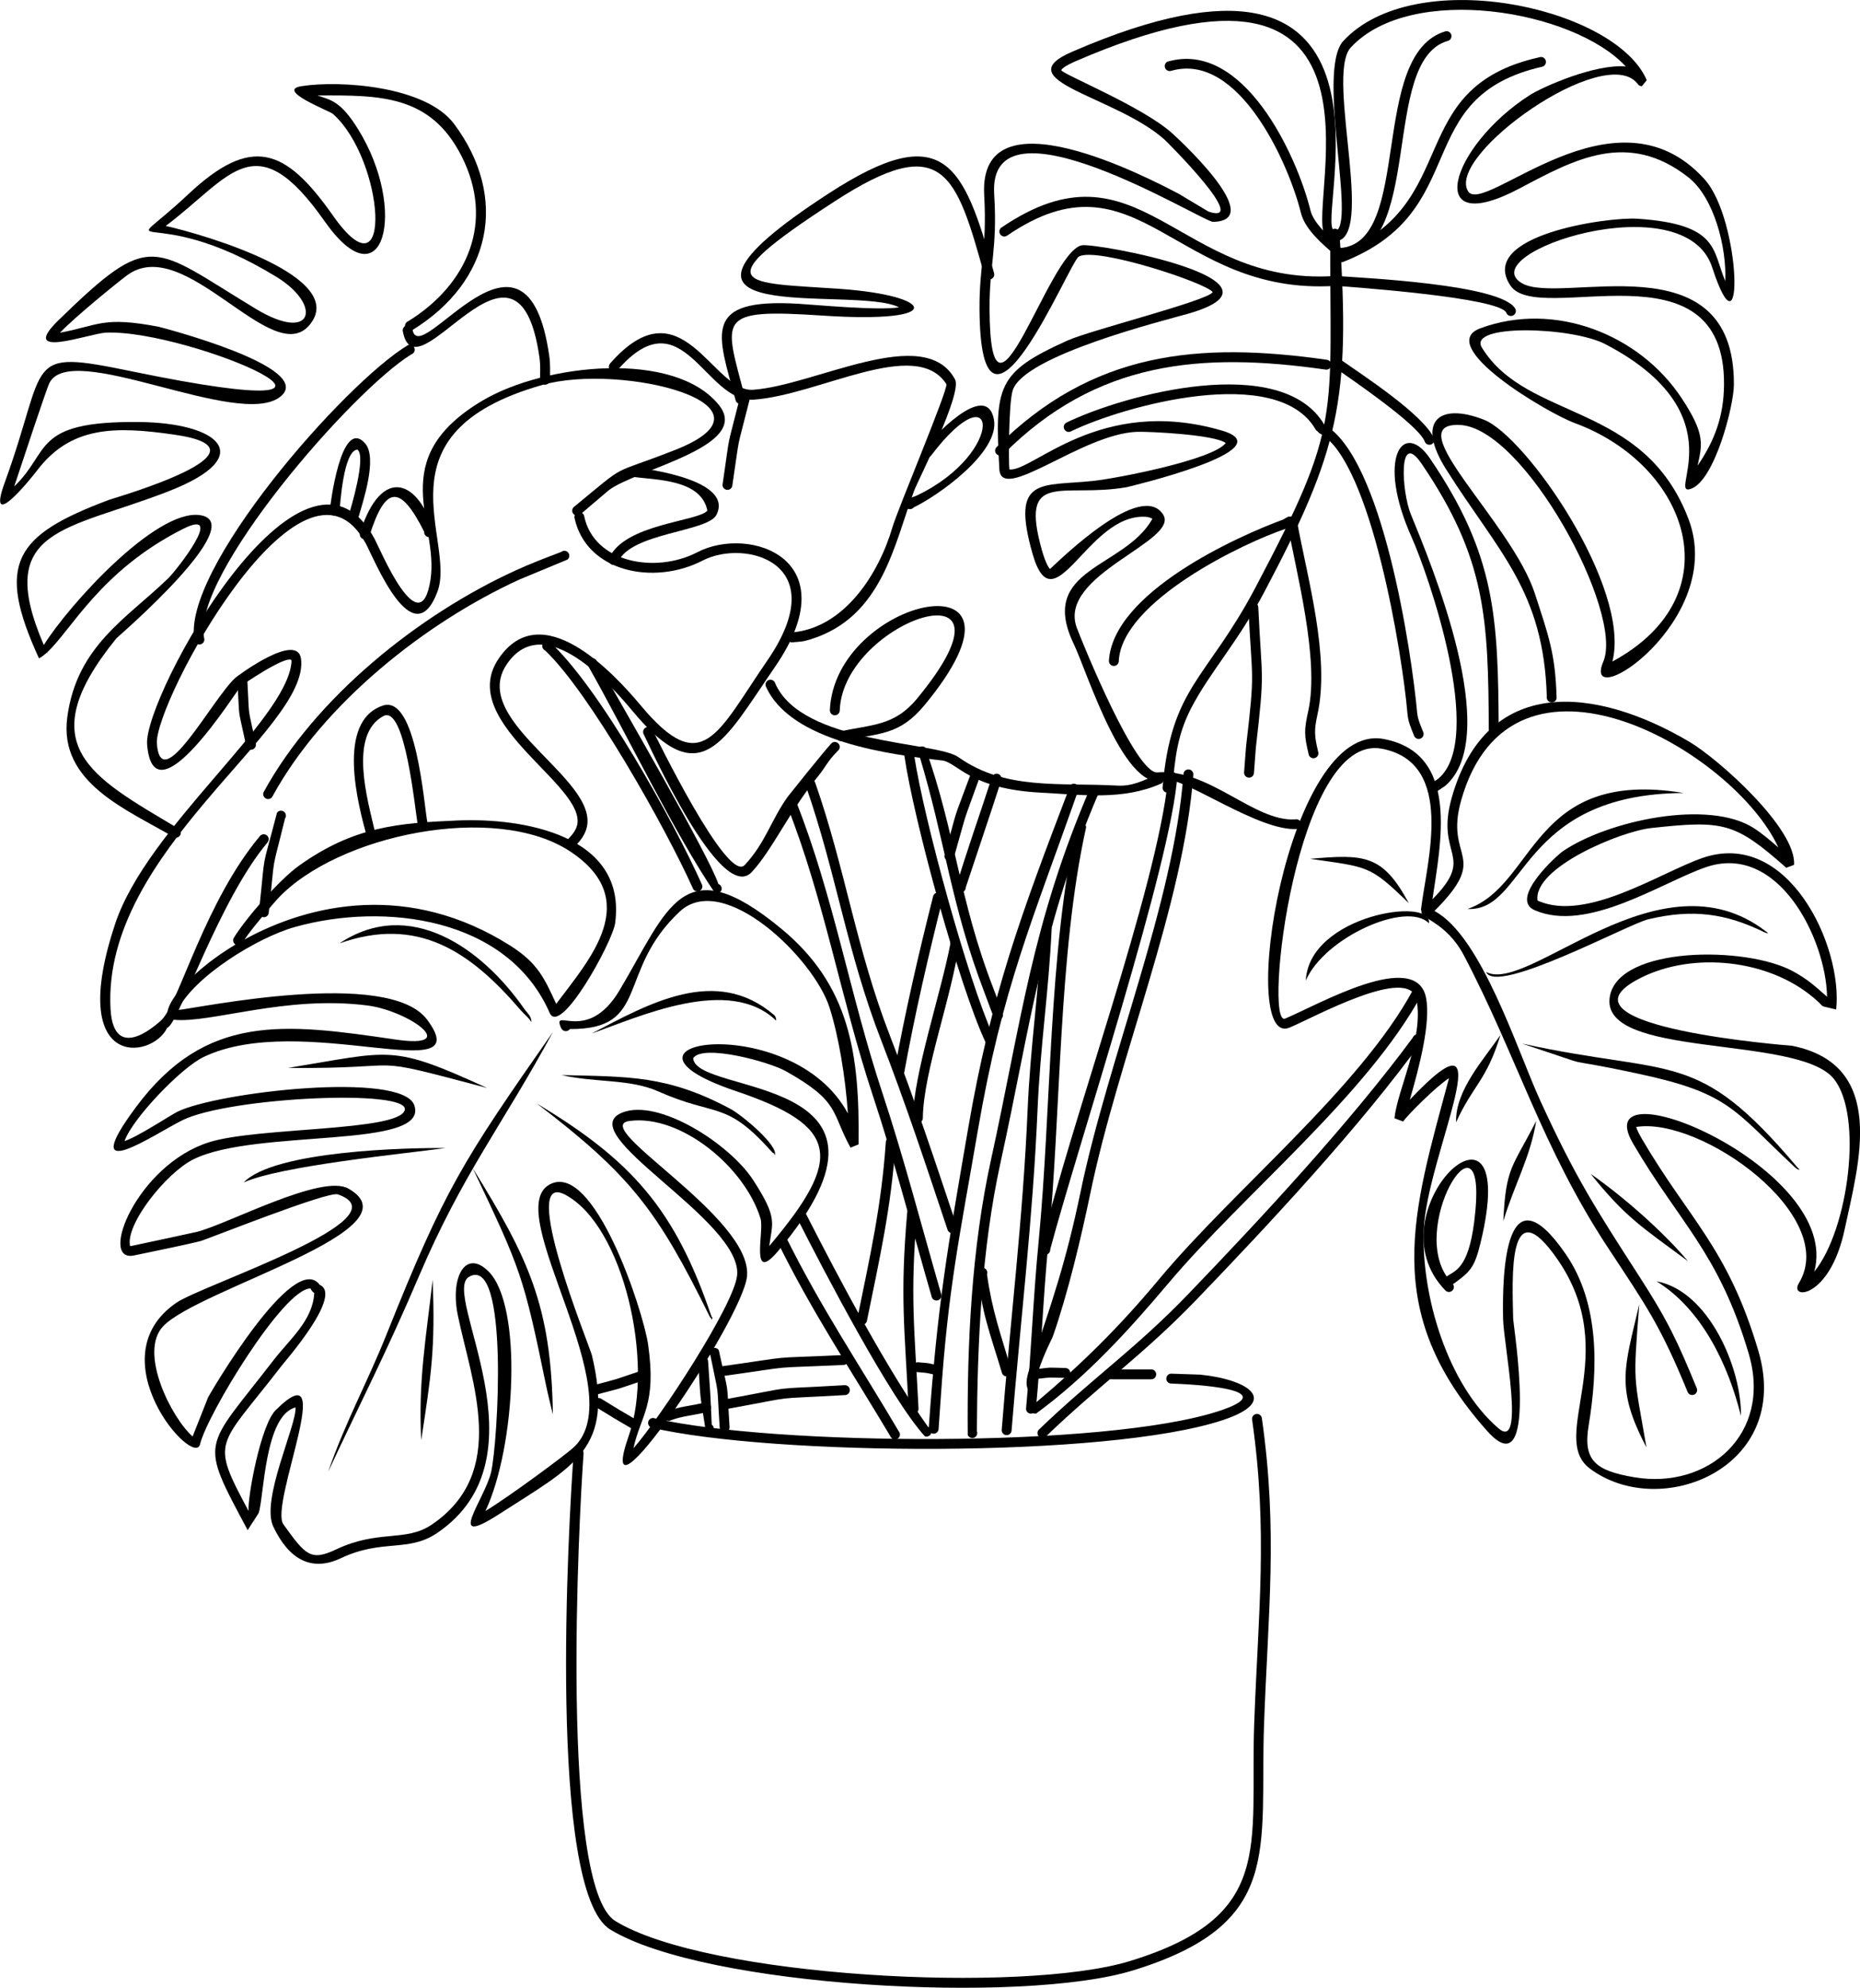 <?xml version="1.0" encoding="UTF-8"?><svg id="Layer_2" xmlns="http://www.w3.org/2000/svg" viewBox="0 0 405.87 433.59"><g id="Layer_1-2"><path d="M129.6,302.14c6.64-1.8,3.28-.79,10.06-3.07.56-.2,1.18.1,1.37.67.19.56-.1,1.18-.67,1.37-6.97,2.35-3.45,1.29-10.56,3.18-.59.06-1.12-.38-1.18-.97-.06-.59.38-1.12.97-1.18h0Z" style="fill-rule:evenodd;"/><path d="M156.9,298.11c18.06-2.55,9.01-1.71,27.15-2.54.6,0,1.08.48,1.08,1.08s-.48,1.08-1.08,1.08c-17.83.82-8.97,0-26.57,2.46-.57.16-1.17-.18-1.33-.75-.16-.57.18-1.17.75-1.33h0Z" style="fill-rule:evenodd;"/><path d="M157.8,305.31c17.51-3.2,8.66-2.13,26.56-3.17.6,0,1.08.48,1.08,1.08s-.48,1.08-1.08,1.08c-17.53,1.02-8.89-.02-25.92,3.07-.57.18-1.17-.14-1.35-.71-.18-.57.14-1.17.71-1.35h0Z" style="fill-rule:evenodd;"/><path d="M145.37,307.92c3.23-1.24,5.04-1.16,8.34-1.98.56-.2,1.18.1,1.37.67.2.56-.1,1.18-.67,1.37-2.75.69-5.45.87-7.9,1.77-.51.32-1.17.16-1.49-.34-.32-.51-.16-1.17.34-1.49h0Z" style="fill-rule:evenodd;"/><path d="M142.8,309.36c25.93,6.02,98.48,6.57,123.28-1.61,14.38-4.75-5.62-5.79-10.46-5.96-.6.02-1.1-.44-1.12-1.04s.44-1.1,1.04-1.12l6.32.21c10.49,1.04,17.77,5.72,4.82,9.97-25.28,8.3-98.08,7.74-124.47,1.61-.57-.16-.91-.76-.75-1.33.16-.57.76-.91,1.33-.75h0Z" style="fill-rule:evenodd;"/><path d="M225.27,298.75c4.85-.56,2.45-.45,7.19-.36.6,0,1.08.48,1.08,1.08s-.48,1.08-1.08,1.08c-4.52-.09-2.33-.19-6.55.26-.57.18-1.17-.14-1.35-.71-.18-.57.14-1.17.71-1.35h0Z" style="fill-rule:evenodd;"/><path d="M242.46,298.7h8.75c.6,0,1.08.48,1.08,1.08s-.48,1.08-1.08,1.08h-8.75c-.6,0-1.08-.48-1.08-1.08s.48-1.08,1.08-1.08h0Z" style="fill-rule:evenodd;"/><path d="M127.34,317.06c-1.03,14.02-5.26,94.5,6.94,101.97,20.03,12.27,88.81,15.93,112.3,8.72,31.8-9.76,26.14-25.05,27.1-51.79.87-24.14,3.03-41.88-.45-66.26-.12-.58.26-1.15.84-1.27.58-.12,1.15.26,1.27.84,3.53,24.69,1.37,42.35.49,66.77-.99,27.54,4.4,43.63-28.64,53.77-24.09,7.4-93.4,3.66-114.02-8.93-13.76-8.4-9.11-88.72-7.99-104.04.06-.59.59-1.03,1.18-.97.59.06,1.03.59.97,1.18h0Z" style="fill-rule:evenodd;"/><path d="M131.27,305.15c5.21,3.19,2.62,1.64,7.79,4.67.49.34.62,1.01.28,1.5s-1.01.62-1.5.28c-5.06-2.96-2.45-1.4-7.83-4.7-.48-.35-.59-1.02-.24-1.51.35-.48,1.02-.59,1.51-.24h0Z" style="fill-rule:evenodd;"/><path d="M310.3,216.79c-11.93,22.06-38.88,43.59-55.42,63.21-8.72,10.34-17.84,20.31-28.8,28.34-.59.09-1.14-.31-1.24-.9-.09-.59.31-1.14.9-1.24,10.34-8.68,18.55-16.81,27.26-27.26,16.16-19.39,43.68-41.53,55.31-62.97.23-.55.86-.82,1.41-.59.55.23.82.86.59,1.41h0Z" style="fill-rule:evenodd;"/><path d="M226.62,311.91c11.53-11.14,21.21-17.72,32.67-29.64,15.96-16.59,35.43-37.54,48.99-55.93.2-.56.81-.86,1.37-.67.56.2.86.81.67,1.37-13.24,18.39-33.38,39.98-49.25,56.46-11.68,12.13-21.14,18.56-32.76,29.76-.37.47-1.05.54-1.52.17-.47-.37-.54-1.05-.17-1.52h0Z" style="fill-rule:evenodd;"/><path d="M310.09,198.27c1.21-10.18,7.64-31.88-8.58-34.96-18.72-3.55-25.91,60.88-21.08,58.87,7.02-2.92,28.62-15.4,30.75-4.52,1.06,5.39-1.48,15.09-3.54,22.21,21.46-22.64,3.68,12.19,3.04,28.33-.58,14.55,5.3,33.93,16.31,43.36,5.89,5.05,1.12-18.33,1-23.82-.22-10.19.47-33.28,13.64-14.23,7.48,10.82,7.06,25.13,5.02,37.48-1.25,7.59,1.49,9.81,10,11.24,15.96,2.7,30.16-9.33,24.93-26.99-6.53-22.04-15.09-28.44-25.25-45.84-10.51-18.01,45.77,5.4,39.56,27.98,7.49-9.16,10.73-34.21,4.22-42.12-7.94-9.67-51.52-4.19-48.8-18.05,2.12-10.81,29.57-10.92,39.86-5.39,3.31,1.78,4.95,3.34,7.51,5.6-.2-12.43-10.58-33.83-26.57-28.22-9.78,3.43-25.81,14.3-37.22,9.34-5.68-2.47,4.82-11.96,6.12-12.85,9.78-6.68,31.79-11.44,41.7-5.05,1.77,1.14,3.6,2.68,5.34,4.21-9.57-20.97-58.19-49.23-69.22-10.25-3.7,13.09,6.56,11.71-5.82,24.11,10.25,5.43,18.06,30.39,23.06,41.3,7.64,16.68,11.95,23.38,21.67,38.45,6.13,9.5,8.28,14.04,12.53,24.4.19.56-.1,1.18-.67,1.37-.56.19-1.18-.1-1.37-.67-5.93-14.46-8.94-18.62-17.36-31.41-14.46-21.97-19.95-41.94-31.43-63.74-3.9-7.41-9.62-7.97-9.26-9.67-.07-.14-.11-.31-.11-.48h0ZM304.57,243.21h-.04s-.15.21-.15.21l.19-.21h0ZM312.53,196.21c9.7-9.82.57-9.22,4.25-22.21,7.6-26.85,31.37-24.29,51.84-12.21,6.37,3.76,23.43,18.97,22.86,26.86l-1.7.63c-11.23-9.9-13.62-10.4-29.51-8.66-6.6.72-25.73,8.61-24.77,15.79.06.06.21.13.25.14,10.6,4.48,26.41-6.14,35.66-9.38,18.74-6.56,30.76,19.22,29.26,33.03-4.81-1.22-1.4.11-5.99-3.42-10.12-7.8-26.53-9.2-37.76-2.9-18.28,10.25,34.06,14.22,34.13,14.23,20.98,4.22,14.47,25.9,11.48,40.01-3.24,15.29-12.24,15.47-9.99,11.76,8.9-14.73-21.45-36.37-35.52-34.06.25.82.92,2.01,1.21,2.51,10.3,17.64,18.79,23.79,25.46,46.33,7.55,25.53-21.42,37.19-36.78,25.66-9.17-6.88,7.24-24.95-7.02-45.58-10.97-15.88-9.88,4.22-9.7,12.95.03,1.31,5.77,37.29-5.68,24.44-23.4-26.26-16.21-47.57-8.32-76.95-2.83,1.8-9.11,8.1-10.01,9.45l-1.89-.71c.58-6.08,6.44-17.39,4.81-25.87-1.49-7.71-22.44,3.91-27.7,6.09-11.52,4.77-.69-66.96,20.56-62.94,16.76,3.17,12.33,22.98,10.61,35.02h0Z" style="fill-rule:evenodd;"/><path d="M315.46,281.54c-16.96-17.18,16.86-48.7,7.62-10.49-1.33,5.49-2.23,6.32-6.02,9.07.27.4.25.94-.08,1.32-.39.45-1.08.49-1.52.1h0ZM315.68,278.44c1.69-1.27,4.67-1.47,6-11.9,3.5-27.34-14.24-.2-6,11.9h0Z" style="fill-rule:evenodd;"/><path d="M320.23,198.27c15.02-5.17,13.86-30.79,47.16-25.3-36.07.23-34.22,25.93-47.16,25.3h0Z" style="fill-rule:evenodd;"/><path d="M324.29,212.01c9.21,4.95,37.88-26.68,61.01-8.87l-.03-.02c.39.27.21.12.55.45-.28-.04-.44-.05-.7-.17-8.53-4.18-15.74-5.19-25.46-2.88-4.36,1.04-33.31,16.68-35.37,11.48h0Z" style="fill-rule:evenodd;"/><path d="M285.87,187.33c11.8-1.02,15.82-1,21.55,9.68-8.59-8.36-8.82-7.83-21.55-9.68h0Z" style="fill-rule:evenodd;"/><path d="M284.94,213.88c.71-14.26,27.8-18.44,26.86-12.49-4.8-4.94-22.77,3.03-26.86,12.49h0Z" style="fill-rule:evenodd;"/><path d="M327.42,225.75c-3.1,10.11-6.09,11.05-9.68,19.05-.25-6.91,6.04-13.71,9.68-19.05h0Z" style="fill-rule:evenodd;"/><path d="M335.22,244.49c-1.31,8.04-4.67,13.61-7.18,21.86.55-11.97,2.01-11.65,7.18-21.86h0Z" style="fill-rule:evenodd;"/><path d="M332.1,227.63c33.26,7.25,38.04.92,59.94,26.81.28.33.4.41.65.68-.44.1-1.03-.51-1.3-.76-13.28-12.45-14.11-15.94-34.11-20.2-20.05-4.27-5.97-.21-25.18-6.53h0Z" style="fill-rule:evenodd;"/><path d="M347.09,256.05c7.03,4.87,15.85,12.62,21.24,19.05-10.13-7.52-13.49-9.43-21.24-19.05h0Z" style="fill-rule:evenodd;"/><path d="M361.46,279.48c11.45,2.11,18.6,19.06,18.43,29.36-2.73-11.01-8.45-23.22-18.43-29.36h0Z" style="fill-rule:evenodd;"/><path d="M357.71,284.47c-1.39,17.8-1.22,15.06,1.56,31.23-6.86-13.04-4.77-17.4-1.56-31.23h0Z" style="fill-rule:evenodd;"/><path d="M120.64,225.13c-10.91,20.18-19.66,30.8-29.23,53.26-6.84,16.06-12.58,27.23-19.81,42.63,4.01-11.41,8.42-19.15,12.75-29.96,12.75-31.85,16.55-37.69,36.29-65.93h0Z" style="fill-rule:evenodd;"/><path d="M94.41,279.16c.6,15.06-.32,20.8-2.5,34.98-.65-13.04,1.02-21.98,2.5-34.98h0Z" style="fill-rule:evenodd;"/><path d="M103.15,254.8c12.1,19.58,17.16,29.9,17.49,53.72-.39-1.61-1.14-4.65-1.47-6.27-4.95-24.01-5.46-25.23-16.02-47.45h0Z" style="fill-rule:evenodd;"/><path d="M117.21,240.75c20.68,12.41,30.1,23.04,38.02,46.36.11.31.38.12.08.8,0,0-.12-.41-.14-.42,0,0,0,0,0,.01-.21-.08-.27-.25-.36-.44-11.35-23.03-17.19-30.71-37.61-46.31h0Z" style="fill-rule:evenodd;"/><path d="M122.52,234.5c14.75.36,23.13.04,36.8,7.34,2.71,1.44,10.65,8.16,9.74,10.15-.31-.87-.07-.11-.69-.8-10.13-11.32-11.88-7.43-24.79-13.15-6.21-2.75-13.47-1.83-21.06-3.54h0Z" style="fill-rule:evenodd;"/><path d="M129.08,225.44c12.3-6.38,27.08-14.97,39.83-4.04.35.3.47.79.46,1.23-10.29-9.91-29.8-.87-40.29,2.81h0Z" style="fill-rule:evenodd;"/><path d="M74.1,205.76c15.31-10.18,31.05,1.07,40.22,14.19.71,1.02,1.68,1.71,1.64,2.99-.9-1.33-1.37-1.46-2.33-2.58-11.04-12.88-22.46-20.6-39.53-14.6h0Z" style="fill-rule:evenodd;"/><path d="M62.86,232.94c22.75-3.71,22.37-5.25,43.42,4.37-28.39-7.52-15.17-4.09-43.42-4.37h0Z" style="fill-rule:evenodd;"/><path d="M53.18,257.92c6.65-6.98,36.08-7.59,44.04-7.5-8.76,1.2-36,3.87-44.04,7.5h0Z" style="fill-rule:evenodd;"/><path d="M122.51,224.39c-2.41-5.25,5.48,3.69,12.67-8.37,10.64-17.86,13.74-31.22,35.24-13.5,15.03,12.39,17.16,27.29,16.93,46.85,0,.1,0,.16-.01.25l-1.75.71c-4.27-7.77-2.21-10.01-14.13-16.69-3.67-2.05-18.06-5.97-20.2-2.84.37,8.29,51.29,3.15,18.54,42.07-6.25,7.42-3-4.29-3.84-7.05-3.39-11.19-17.35-22.76-28.55-21.32-9.21,1.18,26.79,20.9,25.6,33.87-.88,9.5-34.14,58.59-25.78,34.72,5.58-15.92-1.19-45.69-13.85-52.47-10.53-5.64,5.38,33.3,5.78,34.99,4.87,20.5-3.49,23.88-20.34,34.72-11.83,7.61-3.09-3.17-1.66-9.21,1.5-6.33,3.97-47.61-4.81-42.62-6.27,3.57,17.6,39.28-6.98,55.9-6.35,4.29-11.9,1.19-21.03,5.5-6.43,3.03-11.35.18-14.71-6.92-2.77-5.85,5.12-22.11,4.86-25.98-6.81,1.7-6.89,19.88-8.06,23.05l-1.05,1.64.56,1.05-.58-1.03-1.32,2.05c-10.72-20.07-9.6-17.27,5.6-37.01,3.53-4.59,8.62-8.69,8.93-14.71-.4-.26-.62-.59-.82-1-5.89.01-22.57,27.55-24.1,33.99-1.28,5.39-22.77-18.8-5.16-30.87,5.75-3.94,50.27-18.41,35.22-23.64-2.16-.75-28.59,9.84-30.02,10.21-2.4.63-10.24,2.24-14.46,3.12-7.84,1.62.62-19.72,16.39-24.7,10.53-3.33,41.44-2.33,42.7-7.01,1.27-4.69-38.4-2.82-48.54,2.22-6.28,3.12-23.25,14.83-10.14-2.83,15.25-20.55,32.33-18.36,56.59-14.79,14.7,2.16,2.97-6.25-5.99-7.41-17.78-2.31-34.25,3.9-42.24,3.11-4.42-.44,1.57-9.33,13.39-16.41-.49-.3-.66-.93-.39-1.43,2.73-4.43,9.96-12.7,14.2-15.74,12.03-8.62,21.8-9.33,34.58-9.89,14.2-.63,37.05,3.13,34.45,22.39-.56,4.14-11.98,24.84-14.29,19.57-9.16-20.91-36.14-24.18-55.62-18.72-8.12,2.28-22.01,10.8-25.54,18.11,4.35-.4,45.95-9.23,54.4,2.07,11.57,15.47-27.48-2.05-48.78,8.18-4.93,2.37-15.6,13.55-17.22,18.33,2.86-.92,10.03-5.65,11.47-6.37,8.72-4.35,49.2-8.94,51.76-1.43,3.32,9.69-34.59,4.99-48.22,11.79-5.96,2.97-14.87,14.2-13.81,18.9.13.01.31-.01.42-.04,3.62-.76,13.88-2.97,14.26-3.07,7.01-1.85,27.18-12.7,32.96-9.42,15.79,8.97-32.7,21.83-40.44,30.05-5.39,5.73,1.87,20.01,6.45,24.02l3.4-8.58c.29-.57,18.64-32.2,24.33-24.5,5.11,2.21-7.33,16.39-8.35,17.71-13.9,18.05-15.64,15.8-7.17,31.63-.26-2.95,2.66-18.8,5.92-22.01,13.93-13.76-1.44,20.59,1.68,24.92,4.83,6.71,5.93,8.1,11.5,5.47,9.28-4.39,15.18-1.56,20.86-5.4,16.86-11.41,8.71-31.1,5.71-45.63-1.73-8.36,1.65-14.56,6.64-9.66,7.57,7.43,6,38.28-.63,52.32,5.42-3.3,17.5-12.27,19.23-13.86,13.08-12.01-15.86-51.32-5.31-57.32,9.7-5.52,20.51,27.45,21.58,34.83,1.91,13.31-1.62,15.4-3.2,22.66,5.8-6.56,22.04-31.37,22.63-37.76,1.11-12.04-36.45-30.95-25.06-35.47,7.94-3.15,23.46,6.85,28.57,14.74,5.38,8.31,4.19,9.16,3.5,14.37l.29-.34c15.83-18.85,15.11-25.82-7.63-33.48-32.48-10.93,12.32-17.85,24.5,4.91-.52-7.83-2.04-17-4.03-23.17-3.43-10.68-23.11-29.81-32.67-20.87-13.95,13.04-6.33,25.75-23.97,25.62-.09.13-.22.25-.37.33-.52.28-1.18.09-1.46-.43h0ZM53.35,204.93c14.29-7.87,35.95-12.62,58.03,1.36,6,3.8,7.41,7.12,9.99,12.68,7.22-9.66,19.13-22.65,3-33.28-16.29-10.73-50.79-3.63-63.83,10.4,0,0-5.07,5.72-7.19,8.84h0ZM41.66,314.3c-.07.11-.12.23-.14.36l.14-.36h0Z" style="fill-rule:evenodd;"/><path d="M156.85,294.52c2.41,11.07,1.62,5.46,2.35,16.81,0,.6-.48,1.08-1.08,1.08s-1.08-.48-1.08-1.08c-.7-10.8.01-5.58-2.02-15.67-.32-.51-.16-1.17.34-1.49.51-.32,1.17-.16,1.49.34h0Z" style="fill-rule:evenodd;"/><path d="M154.52,297c.64,9.51.38,4.92.79,13.76.49.34.6,1.02.26,1.51-.34.49-1.02.6-1.51.26-1.59-10.49-1.03-5.29-1.71-15.6.02-.6.52-1.06,1.11-1.05.6.02,1.06.52,1.05,1.11h0Z" style="fill-rule:evenodd;"/><path d="M171.66,270.14c7.6,15.29,16.06,27.82,24.65,42.39.21.56-.08,1.18-.64,1.39-.56.21-1.18-.08-1.39-.64-8.75-14.69-17.07-27.05-24.7-42.57-.16-.58.18-1.17.76-1.32.58-.16,1.17.18,1.32.76h0Z" style="fill-rule:evenodd;"/><path d="M175.98,264.98c7.11,13.98,17.72,33.92,26.54,46.28.56.2.86.81.67,1.37-.19.56-.81.86-1.37.67-7.5-8.21-21.93-35.86-27.8-47.43-.25-.54,0-1.18.54-1.43.54-.25,1.18,0,1.43.54h0Z" style="fill-rule:evenodd;"/><path d="M173.79,175.02c8.09,20.46,11.68,41.99,18.69,63.17,4.89,14.79,8.58,29.17,12.9,44.09.18.57-.14,1.17-.71,1.35-.57.18-1.18-.14-1.35-.71-4.31-14.88-7.99-29.24-12.87-43.99-6.98-21.08-10.6-42.71-18.63-63.02-.25-.54,0-1.18.54-1.43s1.18,0,1.43.54h0Z" style="fill-rule:evenodd;"/><path d="M177.87,170.68c6.55,18.7,8.93,36.17,16.3,55.18,5.48,14.14,9.85,27.37,14.64,41.7.19.56-.1,1.18-.67,1.37-.56.2-1.18-.1-1.37-.67-4.74-14.18-9.08-27.4-14.51-41.39-7.48-19.28-9.82-36.58-16.4-55.39-.23-.55.04-1.18.59-1.41.55-.23,1.18.04,1.41.59h0Z" style="fill-rule:evenodd;"/><path d="M199.5,164.88c2.09,13.73,11.65,48.76,17.26,61.14.37.47.29,1.15-.18,1.52-.47.37-1.15.29-1.52-.18-5.82-12.41-15.72-48.67-17.72-62.55.02-.6.52-1.06,1.12-1.04.6.02,1.06.52,1.04,1.12h0Z" style="fill-rule:evenodd;"/><path d="M201.87,163.04c6.62,18.41,7.34,33.19,14.95,52.69l1.99,5.3c.2.56-.1,1.18-.67,1.37-.56.2-1.18-.1-1.37-.67l-1.96-5.24c-7.4-19.32-8.52-32.99-14.21-51.72-.48-.35-.58-1.03-.23-1.51.35-.48,1.03-.58,1.51-.23h0Z" style="fill-rule:evenodd;"/><path d="M213.66,169.85c-3.99,11.11-2.18,5.49-5.42,16.86,0,.6-.48,1.08-1.08,1.08s-1.08-.48-1.08-1.08c3.38-12.26,1.43-6.22,5.83-18.12.35-.48,1.02-.59,1.51-.24s.59,1.02.24,1.51h0Z" style="fill-rule:evenodd;"/><path d="M218.51,170.13c-2.53,7.83-5.19,15.61-7.77,23.43.01.6-.47,1.09-1.06,1.1-.6,0-1.09-.47-1.1-1.06,2.4-8.08,5.26-16.02,7.85-24.05.16-.57.76-.91,1.33-.75.57.16.91.76.75,1.33h0Z" style="fill-rule:evenodd;"/><path d="M205.7,196.06c-3.19,12.71-6.05,25.03-8.4,37.94-.07.59-.6,1.02-1.2.95-.59-.07-1.02-.6-.95-1.2,2.36-13.04,5.24-25.44,8.47-38.27.16-.57.76-.91,1.33-.75.57.16.91.76.75,1.33h0Z" style="fill-rule:evenodd;"/><path d="M209.43,205.1c-1.74,12.55-7.92,28.48-8.06,38.77,0,.6-.48,1.08-1.08,1.08s-1.08-.48-1.08-1.08c.14-9.69,6.08-27.04,8.18-38.07-.19-.56.11-1.18.67-1.37.56-.19,1.18.11,1.37.67h0Z" style="fill-rule:evenodd;"/><path d="M195.44,249.17c-.97,14.22-3.44,25.05-6.27,38.95-.12.58-.69.96-1.27.84-.58-.12-.96-.69-.84-1.27,2.78-13.67,5.27-24.53,6.23-38.51,0-.6.48-1.08,1.07-1.09.6,0,1.08.48,1.09,1.07h0Z" style="fill-rule:evenodd;"/><path d="M200.11,264.65c-1.58,18.12-.53,25.24.32,42.63,0,.6-.48,1.08-1.08,1.08s-1.08-.48-1.08-1.08c-.87-17.57-1.9-24.61-.3-42.95.09-.59.64-.99,1.23-.9.59.09.99.64.9,1.23h0Z" style="fill-rule:evenodd;"/><path d="M235.42,171.99c-10.18,29.03-16.65,43.24-22.04,74.56-4.03,23.42-6.51,34.63-8.11,58.54l-.46,6.56c0,.6-.48,1.08-1.08,1.08s-1.08-.48-1.08-1.08c1.88-26.86,4.05-39.05,8.6-65.47,5.06-29.37,11.53-46.67,22.01-74.12-.02-.6.45-1.1,1.04-1.11.6-.02,1.1.45,1.11,1.04h0Z" style="fill-rule:evenodd;"/><path d="M200.29,297.14c2.94.27,1.5.05,4.33.66.58.15.93.74.78,1.31-.15.58-.74.93-1.31.78-2.53-.55-1.27-.36-3.79-.59-.6,0-1.08-.48-1.08-1.08s.48-1.08,1.08-1.08h0Z" style="fill-rule:evenodd;"/><path d="M239.65,173.19c-12.45,29.13-14.79,50.62-21.31,80.32-4.15,18.88-5.07,39.36-5.18,58.65.23.55-.02,1.18-.57,1.42-.55.23-1.18-.02-1.42-.57-.17-19.68.83-40.69,5.06-59.96,6.61-30.1,8.87-51.34,21.55-80.92.3-.52.96-.7,1.47-.4.52.3.7.96.4,1.47h0Z" style="fill-rule:evenodd;"/><path d="M215.37,277.94c1.11,7.93,2.91,12.83,5.28,20.78.24.55-.02,1.18-.56,1.42-.55.24-1.18-.02-1.42-.56-2.69-8.99-4.56-13.38-5.34-22.32.19-.57.8-.87,1.37-.68.57.19.87.8.68,1.37h0Z" style="fill-rule:evenodd;"/><path d="M218.58,311.96c1.83-23.61,4.64-46.06,5.65-69.75.61-14.31,2.43-25.49,3.09-39.57,0-.6.48-1.08,1.08-1.08s1.08.48,1.08,1.08c-.66,14.03-2.48,25.35-3.09,39.65-1.01,23.57-3.75,46.16-5.65,69.67,0,.6-.48,1.08-1.08,1.08s-1.08-.48-1.08-1.08h0Z" style="fill-rule:evenodd;"/><path d="M236.93,180.78c-6.02,27.39-5.38,61.72-8.15,90.25-1.21,12.44-1.56,23.8-2.73,36.24,0,.6-.48,1.08-1.08,1.08s-1.08-.48-1.08-1.08c1.17-12.51,1.53-23.97,2.75-36.47,2.79-28.76,2.12-63.01,8.24-90.66.18-.57.78-.89,1.35-.71.57.18.89.78.71,1.35h0Z" style="fill-rule:evenodd;"/><path d="M256.91,169.17c-1.26,18.93-21.65,80.55-27.74,103.34.05.59-.39,1.12-.98,1.17-.59.05-1.12-.39-1.17-.98,6.46-27.55,25.43-78.74,27.86-102.8-.2-.56.09-1.18.66-1.38.56-.2,1.18.09,1.38.66h0Z" style="fill-rule:evenodd;"/><path d="M260.4,168.91c-2.13,28.75-16.33,61.71-22.47,91.34-2.04,9.83-4.93,21.96-8.21,31.32-.12.35-3.99,7.81-3.54,10.44.3.45.21,1.07-.22,1.42-.46.38-1.14.31-1.52-.15-.91-1.34-.16-3.65.3-5.01,4.85-14.27,7.91-23.19,11.05-38.29,6.07-29.27,20.35-62.9,22.45-91.07,0-.6.48-1.08,1.08-1.08s1.08.48,1.08,1.08h0Z" style="fill-rule:evenodd;"/><path d="M127.5,112.69c2.13,10.01,15.47,12.54,24.7,7.75,11.34-5.88,33.11,1.47,16.92,25.01-11.33,16.46-16.11,27.61-31.04,9.71-4.68-5.62-19.26-22.29-27.46-10.32-8.86,12.95,22.67,26.04,16.87,37.1-.68,1.3-1.19,1.73-2.18,2.83-.43.42-1.11.41-1.53-.02-.42-.43-.41-1.11.02-1.53.8-.89,1.23-1.25,1.78-2.29,4.57-8.69-26.61-22.89-16.74-37.31,9.37-13.69,25.03,3.13,30.99,10.27,13.45,16.12,16.68,6.06,27.6-9.8,14.7-21.34-4.84-26.61-14.08-21.83-10.68,5.53-25.49,2.52-28-9.35-.06-.59.37-1.13.96-1.19.59-.06,1.13.37,1.19.96h0Z" style="fill-rule:evenodd;"/><path d="M91.2,180.1c-.66-3.3-2.73-26.5-7.56-23.9-7.65,4.13-3.34,18.62-1.82,25.23.38.46.32,1.14-.14,1.52-.46.38-1.14.32-1.52-.14-2.07-7.3-6.85-25.41,3.34-28.89,7.39-2.52,9,21.7,9.77,25.53.18.57-.14,1.17-.71,1.35-.57.18-1.17-.14-1.35-.71h0Z" style="fill-rule:evenodd;"/><path d="M62.19,178.54c-3.21,13.13-1.99,6.32-3.54,20.45,0,.6-.48,1.08-1.08,1.08s-1.08-.48-1.08-1.08c1.62-14.79.28-7.56,3.95-21.71.35-.48,1.02-.59,1.51-.24.48.35.59,1.02.24,1.51h0Z" style="fill-rule:evenodd;"/><path d="M58.32,183.83c-10.28,12.23-18.83,37.81-21.49,40.12-.16.14-.27.22-.38.29-3.25,6.81-22.06,9.45-11.29-22.81,6.98-20.9,37.15-44.09,38.43-56.84,0-.04.05-.5-.04-.65-1.46-.84-10.56,5.34-10.94,5.69-.98.91-19.12,30.22-20.51,12.73-.82-10.41,34.14-73.73,49.65-44.8,1.18,2.2,9.97,23.32,12.19,8.87,1.91-12.41-10.2-26.35,11.47-39.12,13.49-7.95,41.72-11.01,51.44,1.01,7.35,9.09-18.08,13.99-24.1,18.68,0,0-6.2,5.28-6.2,5.28-.49.34-1.16.21-1.5-.28-.34-.49-.21-1.16.28-1.5,12.23-10.07,7.2-6.54,21.97-12.35,25.15-9.88-11.76-19.06-28.94-14.19-37.13,10.53-18.64,33.93-22.93,45.17-5.33,13.97-13.66-6.95-15.6-10.55-13.69-25.53-46.28,34.81-45.6,43.63.9,11.7,12.06-9.71,17.11-14.35.48-.44,13.67-10.24,14.36-4.05,1.73,15.38-43.37,41.88-41.59,76.16.67,12.85,11.25,2.4,11.27,2.39l-.07.02h0c.07-.06.09-.07.16-.14,3.74-4.12,9.41-25.81,21.32-39.96.43-.41,1.11-.4,1.53.02.42.43.4,1.11-.02,1.53h0Z" style="fill-rule:evenodd;"/><path d="M57.51,172.81c11.31-20.71,33.86-38.74,55.03-48.4,3.54-1.61,6.47-2.7,9.92-4.02.46-.38,1.14-.32,1.52.14.38.46.32,1.14-.14,1.52-1.45.6-10.45,4.34-10.45,4.34-20.58,9.38-42.85,27.09-53.88,47.23-.23.55-.86.82-1.41.59-.55-.23-.82-.86-.59-1.41h0Z" style="fill-rule:evenodd;"/><path d="M119.84,139.92c10.85,9.78,27.16,39.19,33.36,53.09.2.56-.1,1.18-.67,1.37-.56.2-1.18-.1-1.37-.67-5.78-12.91-22.46-42.6-32.21-51.83-.54-.25-.78-.89-.54-1.43s.89-.78,1.43-.54h0Z" style="fill-rule:evenodd;"/><path d="M130.16,144.1c5.51,9.7,24.63,42.66,26.59,48.71.56.2.86.81.67,1.37-.2.56-.81.86-1.37.67-8.8-12.9-19.23-34.66-27.74-49.65-.3-.51-.13-1.18.38-1.48s1.18-.13,1.48.38h0Z" style="fill-rule:evenodd;"/><path d="M90.03,71.94c1.57,8.84,24.87-29.24,29.83,5.76.25,1.75.17,3.36.15,5.13,0,.6-.48,1.08-1.08,1.08s-1.08-.48-1.08-1.08c.01-1.6.1-3.22-.13-4.81-4.76-33.48-27.04,9.66-29.84-5.85-.06-.59.37-1.13.96-1.19.59-.06,1.13.37,1.19.96h0Z" style="fill-rule:evenodd;"/><path d="M71.95,111.4c.05-.66,2.4-20.64,7.7-14.71,2.85,3.19-.6,13.14-1.38,15.99-.19.57-.8.87-1.37.68-.57-.19-.87-.8-.68-1.37.18-.65,3.83-12.49,1.76-13.92-3.06.22-3.78,12.24-3.87,13.32,0,.6-.48,1.08-1.08,1.08s-1.08-.48-1.08-1.08h0Z" style="fill-rule:evenodd;"/><path d="M78.54,116.27c4.84-15.25,13.03-11.22,16.17-.1-.05.59-.57,1.04-1.16.99-.59-.05-1.04-.57-.99-1.16-5.26-10.5-8.48-10.05-11.93.84-.16.58-.75.92-1.32.76-.58-.16-.92-.75-.76-1.32h0Z" style="fill-rule:evenodd;"/><path d="M89,70.12c13.09-8.07,18.99-21.77,11.7-36.09-6.78-13.3-17.64-13.29-31.43-13.2,2.86.98,5.04,1.16,8.88,7.37,10.89,17.59,5.58,38.41-7.31,20.07-15.17-21.59-20.46-9.67-34.67,1.01,8.75,1.98,40.1,11.2,31.36,21.62-8.15,9.71-27.23-20.23-39.84-10.82-2.11,1.57-11.22,8.95-14.61,12.5,8.47-1.58,9.29-3.65,21.56-1.3,0,0,34.41,8.8,26.58,15.21-8.96,7.33-46.13-12.68-50.52-2.77-.7,1.59-5.68,16.57-7.6,22.39,8.04-7.65,3.81-14.28,27.19-14.06,17.31.16,26.23,7.38,6.62,15.06-22.21,8.7-38.44,7.86-27.35,33.59,5.4-8.67,24.44-29.69,34.05-28.34,11.18,1.57-17.98,26.6-18.2,26.86-19.06,23.44-5.46,30.19,13.32,41.4.56.2.86.81.67,1.37-.19.56-.81.86-1.37.67-10.24-6.04-25.26-11.85-23.35-26.21,2.08-15.62,13.04-21.57,22.1-30.38,1.62-1.57,12.59-15.45,3.18-10.71-18.02,9.08-24.39,22.1-29.68,26.93l.14.32-.19-.27c-.58.53-1.15.96-1.72,1.27-9.51-20.7-5.34-26.87,15.31-34.59,1.09-.41,37.62-10.85,14.17-14.22-12.94-1.86-22.59-1.89-30,7.95-.89,1.18-11.18,14.08-6.95,2.48,9.72-26.65,3.75-29.17,27.73-24.23,64.3,13.26,12.61-9.27-5.69-8.44-3.52.16-19.33,6.06-10.3-2.73,20.43-19.87,20.25-16.22,43.04-2.46,12.56,7.58,14.58-.8,4.53-6.96-28.22-17.28-35.67-2.64-19.3-18.01,13.83-12.98,21.24-10.13,31.6,4.62,13.42,19.1,11.23-12.22,0-22.17-.76-.67-12.56-5.15-6.88-6.05,8.43-1.33,27.14-.05,33.32,8.23,12,16.09,8.17,34.42-9.22,45.04-.55.23-1.18-.03-1.41-.58-.23-.55.03-1.18.58-1.41h0Z" style="fill-rule:evenodd;"/><path d="M53.97,148.4c.53,9.26-.08,4.69,1.82,13.73.18.57-.14,1.18-.71,1.35-.57.18-1.18-.14-1.35-.71-2-9.51-1.37-4.72-1.92-14.37,0-.6.48-1.08,1.08-1.08s1.08.48,1.08,1.08h0Z" style="fill-rule:evenodd;"/><path d="M42.49,139.83c-3.27-15.24,32.7-56.31,46.58-64.58.56-.2,1.18.1,1.37.67.2.56-.1,1.18-.67,1.37-12.88,7.86-48.1,48.38-45.23,61.88.18.57-.13,1.18-.7,1.36-.57.18-1.18-.13-1.36-.7h0Z" style="fill-rule:evenodd;"/><path d="M133.06,79.36c15.76-18.05,22.38,6.28,31.26,5.66,13.54-.93,37.42-14.6,44.08-2.26,1.64,3.04-8.15,22.17-8.91,24.23-4.41,11.79-6.94,27.54-22.53,32.44-1.89.59-2.19.51-4.15.68-.6,0-1.08-.48-1.08-1.08s.48-1.08,1.08-1.08c11.5-.98,19-12.91,21.93-22.94,1.14-3.92,12.05-29.72,11.78-31.21-6.67-10.38-27.78,2.39-42.09,3.38-10.61.73-15.41-22.82-29.63-6.51-.36.47-1.04.57-1.51.2-.47-.36-.57-1.04-.2-1.51h0Z" style="fill-rule:evenodd;"/><path d="M138.45,101.93c2.79.35,21.72,2.78,17.88,10.38-1.88,3.72-18.65,3.88-21.4,10.2-.2.56-.81.86-1.37.67-.56-.2-.86-.81-.67-1.37,3.29-7.57,19.47-8.03,21.47-10.43-1.41-6.87-11.15-6.66-16.55-7.39-.57-.18-.89-.78-.71-1.35.18-.57.78-.89,1.35-.71h0Z" style="fill-rule:evenodd;"/><path d="M163.53,87.33c-3.09,12.32-1.87,6.17-3.71,18.44,0,.6-.48,1.08-1.08,1.08s-1.08-.48-1.08-1.08c1.89-12.78.63-6.43,3.79-19.03.16-.57.76-.91,1.33-.75s.91.76.75,1.33h0Z" style="fill-rule:evenodd;"/><path d="M169.15,149.04c5.84,13.39,35.04,12.6,40,16.12,10.23,7.26,22,5.51,34.7,6.2,3.24.17,5.67-1.1,8.56-2.38.54-.26,1.18-.04,1.45.49.26.54.04,1.18-.49,1.45-8.38,3.72-17.28,2.44-26.34,1.97-15.49-.81-18.19-6.64-21.44-7.01-11-1.26-33.18-3.96-38.51-16.25-.16-.57.17-1.17.75-1.33.57-.16,1.17.17,1.33.75h0Z" style="fill-rule:evenodd;"/><path d="M181.08,154.99c.97-24.86,48.57-34.97,20.71-1.24-5.59,6.76-9.88,6.13-17.78,7.81-.54.25-1.18,0-1.43-.54-.25-.54,0-1.18.54-1.43,7.08-1.59,11.99-1.16,16.97-7.18,25.41-30.76-16.07-17.31-16.85,2.5.02.6-.45,1.09-1.04,1.11-.6.02-1.09-.45-1.11-1.04h0Z" style="fill-rule:evenodd;"/><path d="M142.34,159.09c.75,1.45,16.36,33.67,20.16,29.6,4.57-4.89,5.72-9.79,9.44-14.97.05-.07,8.26-10.36,9.55-11.65.47-.37,1.15-.29,1.52.18.37.47.29,1.15-.18,1.52-2.33,2.33-2.56,3.41-4.45,5.72-6.12,7.47-9.9,15.99-14.35,20.74-6.74,7.18-22.37-27.75-23.55-30.03-.3-.51-.13-1.18.38-1.48.51-.3,1.18-.13,1.48.38h0Z" style="fill-rule:evenodd;"/><path d="M160.48,87.16c-3.88-14.31-7.5-22.18,13.76-20.9,3.52.21,17.43,1.53,21.95.78-9.62-4.99-62.2,5.53-15.32-24.87,25.08-16.27,29.41-6.55,36.03,17.35.19.56-.1,1.18-.67,1.37-.56.2-1.18-.1-1.37-.67-6.24-22.46-9.06-31.67-32.75-16.29-28.98,18.81-19.79,17.62,1.18,19.08,20.67,1.45,23.65,7.65-3.75,5.83-23.63-1.57-21.55.41-16.91,18.08.06.59-.37,1.13-.96,1.19-.59.06-1.12-.37-1.19-.96h0Z" style="fill-rule:evenodd;"/><path d="M201.41,98.14c1.84-2.42,13.78-15.44,15.47-6.67,1.39,7.24-12.6,16.9-17.49,19.2-.38.46-1.06.53-1.52.16s-.53-1.06-.16-1.52c1.5-1.13,1.17-.66,2.48-1.29,19.43-9.34,17.58-27.85,2.99-8.66-.34.49-1.01.62-1.5.28-.49-.34-.62-1.01-.28-1.5h0Z" style="fill-rule:evenodd;"/><path d="M288.97,51.08c-3.63-7.37,17.99-69-54.2-37.75-.21.09-2.88,1.22-3.2,1.98.45.96,17.63,7.89,24.13,13.69.29.26,21.28,19.17,8.99,19.39-2.23.04-49.19-29.17-47.75-6.05.75,12.05-1.07,15.34-1.01,25.12.19,32.23,12.7-12.35,20.1-13.95,2.9-.62,48.26,7.73,23.29,14.9-5.3,1.52-35.93,9.1-38.34,16.74-.91,2.89-.9,16.14-.72,17.24,5.02.65,19.65-16.23,46.31-8.49,14.27,4.14-20.71,12.37-20.72,12.37-14.06,2.45-23.55-4.03-18.44,13.94.09.32.91,3.13,1.71,3.9,2.81-2.59,19.9-19.26,24.67-11.9,3.79,5.84-23.19,13.1-18.81,24.75,1.31,3.5,12.87,31.92,17.57,31.52,11.16-.94,21.16,10.81,30.04,10.25.58-.15,1.17.2,1.31.78.15.58-.2,1.17-.78,1.31-8.25.65-24.5-11.17-28.7-10.74.02-.02,0,0,.06-.03-8.8,4.03-17.23-23.46-20.17-29.57-8-16.65,11.05-16.4,17.16-27.32-.44-.24-.88-.4-1.48-.43-12.71-.81-20.02,24.39-24.68,8.05-4.85-17.01,1.96-14.67,13.22-15.88,5.45-.59,26.21-4.64,28.94-8.27-2.55-1.87-16.93-2.52-19.33-2.44-12.09.42-29.65,15.73-30.07,8.15-1-18.13-.62-21.11,14.96-28.1,4.96-2.22,30.54-8.66,31.59-10.51-1.15-1.93-25.4-9.98-29.22-7.76-2.09,1.21-21.44,48.61-21.66,11.44-.06-9.64,1.68-13.04,1.02-24.87-1.29-23.2,35.95-3.66,42.41-.29l6.55,3.91c9.26,3.06-8.96-15.13-9.61-15.71-10.65-9.51-34.71-12.85-20.21-19.14,74.68-32.4,54.27,33.21,56.88,38.6.32.51.16,1.17-.35,1.49-.51.32-1.17.16-1.49-.35h0Z" style="fill-rule:evenodd;"/><path d="M290.7,50.42c6.13,1.67-3.79-34.79,2.44-41.5,15.41-16.6,58.02-7.7,65.85,7.83.09.16.17.33.24.51.02.04.04.07.05.11h-.02s.04.09.06.15l-1.06,1.29c-.56-.09-.75-.18-1-.69.01.04.03.08.07.14-7.13-9.1-41.7,15.52-37.01,23.42,3.37,5.69,32.08-24.31,51.65-2.55,8.02,8.92,8.68,40.78,1.65,19.2-6.05-18.58-52.6-2.99-41.5,3.46,8.41,4.89,46.45-10,46.23,22.16-.03,4.69-4.18,20.68-9.26,22.63-5.77,2.21,10.64-16.15-18.77-31.5-7.37-3.84-30.17-4.49-26.95.75,9.9,16.12,35.27,11.69,45.07,37.36,8.44,22.13-23.63,42.99-18.58,31.12,4.55-10.68-17.25-51.07-31.37-51.62-13.57-.53,11.4,21.23,16.45,36.83,2.97,9.17,4.46,12.99,4.73,22.77-.08.59-.63,1-1.22.92-.59-.08-1-.63-.92-1.22-.67-23.15-10.54-31.5-21.96-49.6-6.64-10.53-1.57-14.67,8.24-10.84,9.19,3.6,32.15,36.7,28.03,52.75,26.79-14.52,16.38-42.96-8.15-51.99-6.13-2.25-30.84-16.95-20.64-20.71,16.18-5.97,34.72,1.3,43.93,15.3,5.08,7.72,4.51,9.9,3.45,14.67,3.67-5.36,5.72-10.73,5.77-17.67.24-31.83-40.58-12.57-46.61-21.61-7.32-10.99,21.27-15.01,27.71-14.58,17.88,1.18,16.32,6.93,19.17,13.59.33-7.15-2.35-18.13-8.05-22.62-13.17-10.35-24.86-3.93-36.75,2.38-21.43,11.37-15.26-9.14,2.12-20.3,2.76-1.77,14.31-6.9,20.98-6.25-11.34-12.33-46.89-18.33-60.02-4.15-5.82,6.29,6.62,45.17-4.73,42.11-.57-.19-.87-.8-.68-1.37.19-.57.8-.87,1.37-.68h0Z" style="fill-rule:evenodd;"/><path d="M324.87,159.17c-.13-24.09-.55-37.27-14.65-58-5.21-7.66-4.35,6.1-2.39,10.93,4.26,10.47,20.32,48.53,7.46,59.37l-1.99,1.32c-.54.26-1.18.03-1.44-.51-.26-.54-.03-1.18.51-1.44l1.5-1c10.33-8.74-2.31-44.8-5.81-52.59-7.82-17.4-1.85-25.8,3.97-17.26,14.34,21.06,14.87,34.7,15,59.18,0,.6-.48,1.08-1.08,1.08s-1.08-.48-1.08-1.08h0Z" style="fill-rule:evenodd;"/><path d="M292.32,51.32c2.39,36.1-.15,47.04-16.51,77.95-5.75,10.87-11.83,17.37-15.87,25.16-3.05,5.9-3.56,11.02-4.1,17.39,0,.6-.48,1.08-1.08,1.08s-1.08-.48-1.08-1.08c1.86-22.08,9.63-23.56,20.21-43.55,19.13-36.16,16.24-36.62,16.38-77.64.19-.57.8-.87,1.37-.68.57.19.87.8.68,1.37h0Z" style="fill-rule:evenodd;"/><path d="M217.38,97.61c20.91-20.9,44.01-23.16,72.25-19.12.59.12.97.68.85,1.27-.12.59-.68.97-1.27.85-27.23-3.89-49.94-1.84-70.14,18.35-.37.47-1.05.54-1.52.17-.47-.37-.54-1.05-.17-1.52h0Z" style="fill-rule:evenodd;"/><path d="M292.26,54.11c16.16-.88,6.27-42.3,23.18-47.29.59-.11,1.15.27,1.27.85.11.59-.27,1.15-.85,1.27-14.83,4.37-4.74,46.28-23.66,47.33-.6-.02-1.06-.52-1.04-1.11.02-.6.52-1.06,1.11-1.04h0Z" style="fill-rule:evenodd;"/><path d="M292.38,55.1c27.07-10.58,13.59-35.93,43.53-42.61.56-.2,1.18.1,1.37.67.19.56-.1,1.18-.67,1.37-29.31,6.64-14.96,31.44-43.59,42.63-.57.18-1.17-.14-1.35-.71-.18-.57.14-1.18.71-1.35h0Z" style="fill-rule:evenodd;"/><path d="M254.87,13.42c16.43-4.67,28.07,20.28,31.1,32.52.79,3.2,5.07,6.43,7.28,8.89.2.56-.1,1.18-.67,1.37-.56.2-1.18-.1-1.37-.67-2.62-2.25-6.45-5.5-7.33-9.07-2.65-10.75-13.53-35.21-28.28-31.02-.56.2-1.18-.09-1.38-.66-.2-.56.09-1.18.66-1.38h0Z" style="fill-rule:evenodd;"/><path d="M291.88,60.21c4.47.37,36.33,1.73,38.84,7.28.19.56-.1,1.18-.67,1.37-.56.19-1.18-.1-1.37-.67-1.64-3.35-34.04-5.59-37.03-5.84-.59-.06-1.02-.6-.96-1.19.06-.59.6-1.02,1.19-.96h0Z" style="fill-rule:evenodd;"/><path d="M292.86,78.67c4.23,2.99,17.89,11.83,20.09,17.03.13.58-.23,1.16-.81,1.29-.58.13-1.16-.23-1.29-.81-1.76-3.83-16.04-13.49-19.25-15.76-.48-.35-.59-1.02-.24-1.51.35-.48,1.02-.59,1.51-.24h0Z" style="fill-rule:evenodd;"/><path d="M288.9,92.6c12.75,6.99,19.11,49.43,20.34,62.87.14,1.5.81,2.89,1.35,4.28.19.56-.1,1.18-.67,1.37-.56.2-1.18-.1-1.37-.67-.76-1.98-1.28-2.9-1.46-5.08-1.03-12.16-7.82-54.6-19.01-60.78-.55-.23-.81-.86-.58-1.41.23-.55.86-.81,1.41-.58h0Z" style="fill-rule:evenodd;"/><path d="M283,113.62c2.27,12.45,7.26,29.6,4.49,42.21-.77,3.5-.68,4.65.14,8.13.19.56-.1,1.18-.67,1.37-.56.2-1.18-.1-1.37-.67-1.04-4.37-1.05-5.32-.1-9.66,2.45-11.18-2.62-30.07-4.64-41.16-.06-.59.37-1.13.96-1.19.59-.06,1.13.37,1.19.96h0Z" style="fill-rule:evenodd;"/><path d="M274.57,132.47c.79,16.69,1.47,13.25-.53,30.61l-.41,5.46c0,.6-.48,1.08-1.08,1.08s-1.08-.48-1.08-1.08c.03-.44.4-5.45.45-5.86,2.01-17.1,1.27-13.64.49-30.2,0-.6.48-1.08,1.08-1.08s1.08.48,1.08,1.08h0Z" style="fill-rule:evenodd;"/><path d="M241.97,144.22c.78-14.88,27.86-27.23,38.46-31.05l-.43.13s.94-.51.94-.51c.52-.28,1.18-.09,1.46.43.28.52.09,1.18-.43,1.46-.62.34-.68.41-1.36.64-9.2,3.05-35.78,15.79-36.48,28.83.02.6-.45,1.09-1.04,1.11-.6.02-1.09-.45-1.11-1.04h0Z" style="fill-rule:evenodd;"/><path d="M232.64,92.21c12.8-6.22,47.06-15.4,56.34.44.26.54.04,1.18-.49,1.45-.54.26-1.18.04-1.45-.49-8.4-14.34-41.79-5.11-53.26.44-.51.32-1.17.16-1.49-.34-.32-.51-.16-1.17.35-1.49h0Z" style="fill-rule:evenodd;"/><path d="M218.49,49.66c30.18-20.56,38.43,12.74,72.65,10.55.59-.08,1.14.33,1.22.92s-.33,1.14-.92,1.22c-35.21,2.26-43.03-30.48-71.61-11-.47.37-1.15.3-1.52-.17-.37-.47-.3-1.15.17-1.52h0Z" style="fill-rule:evenodd;"/></g></svg>